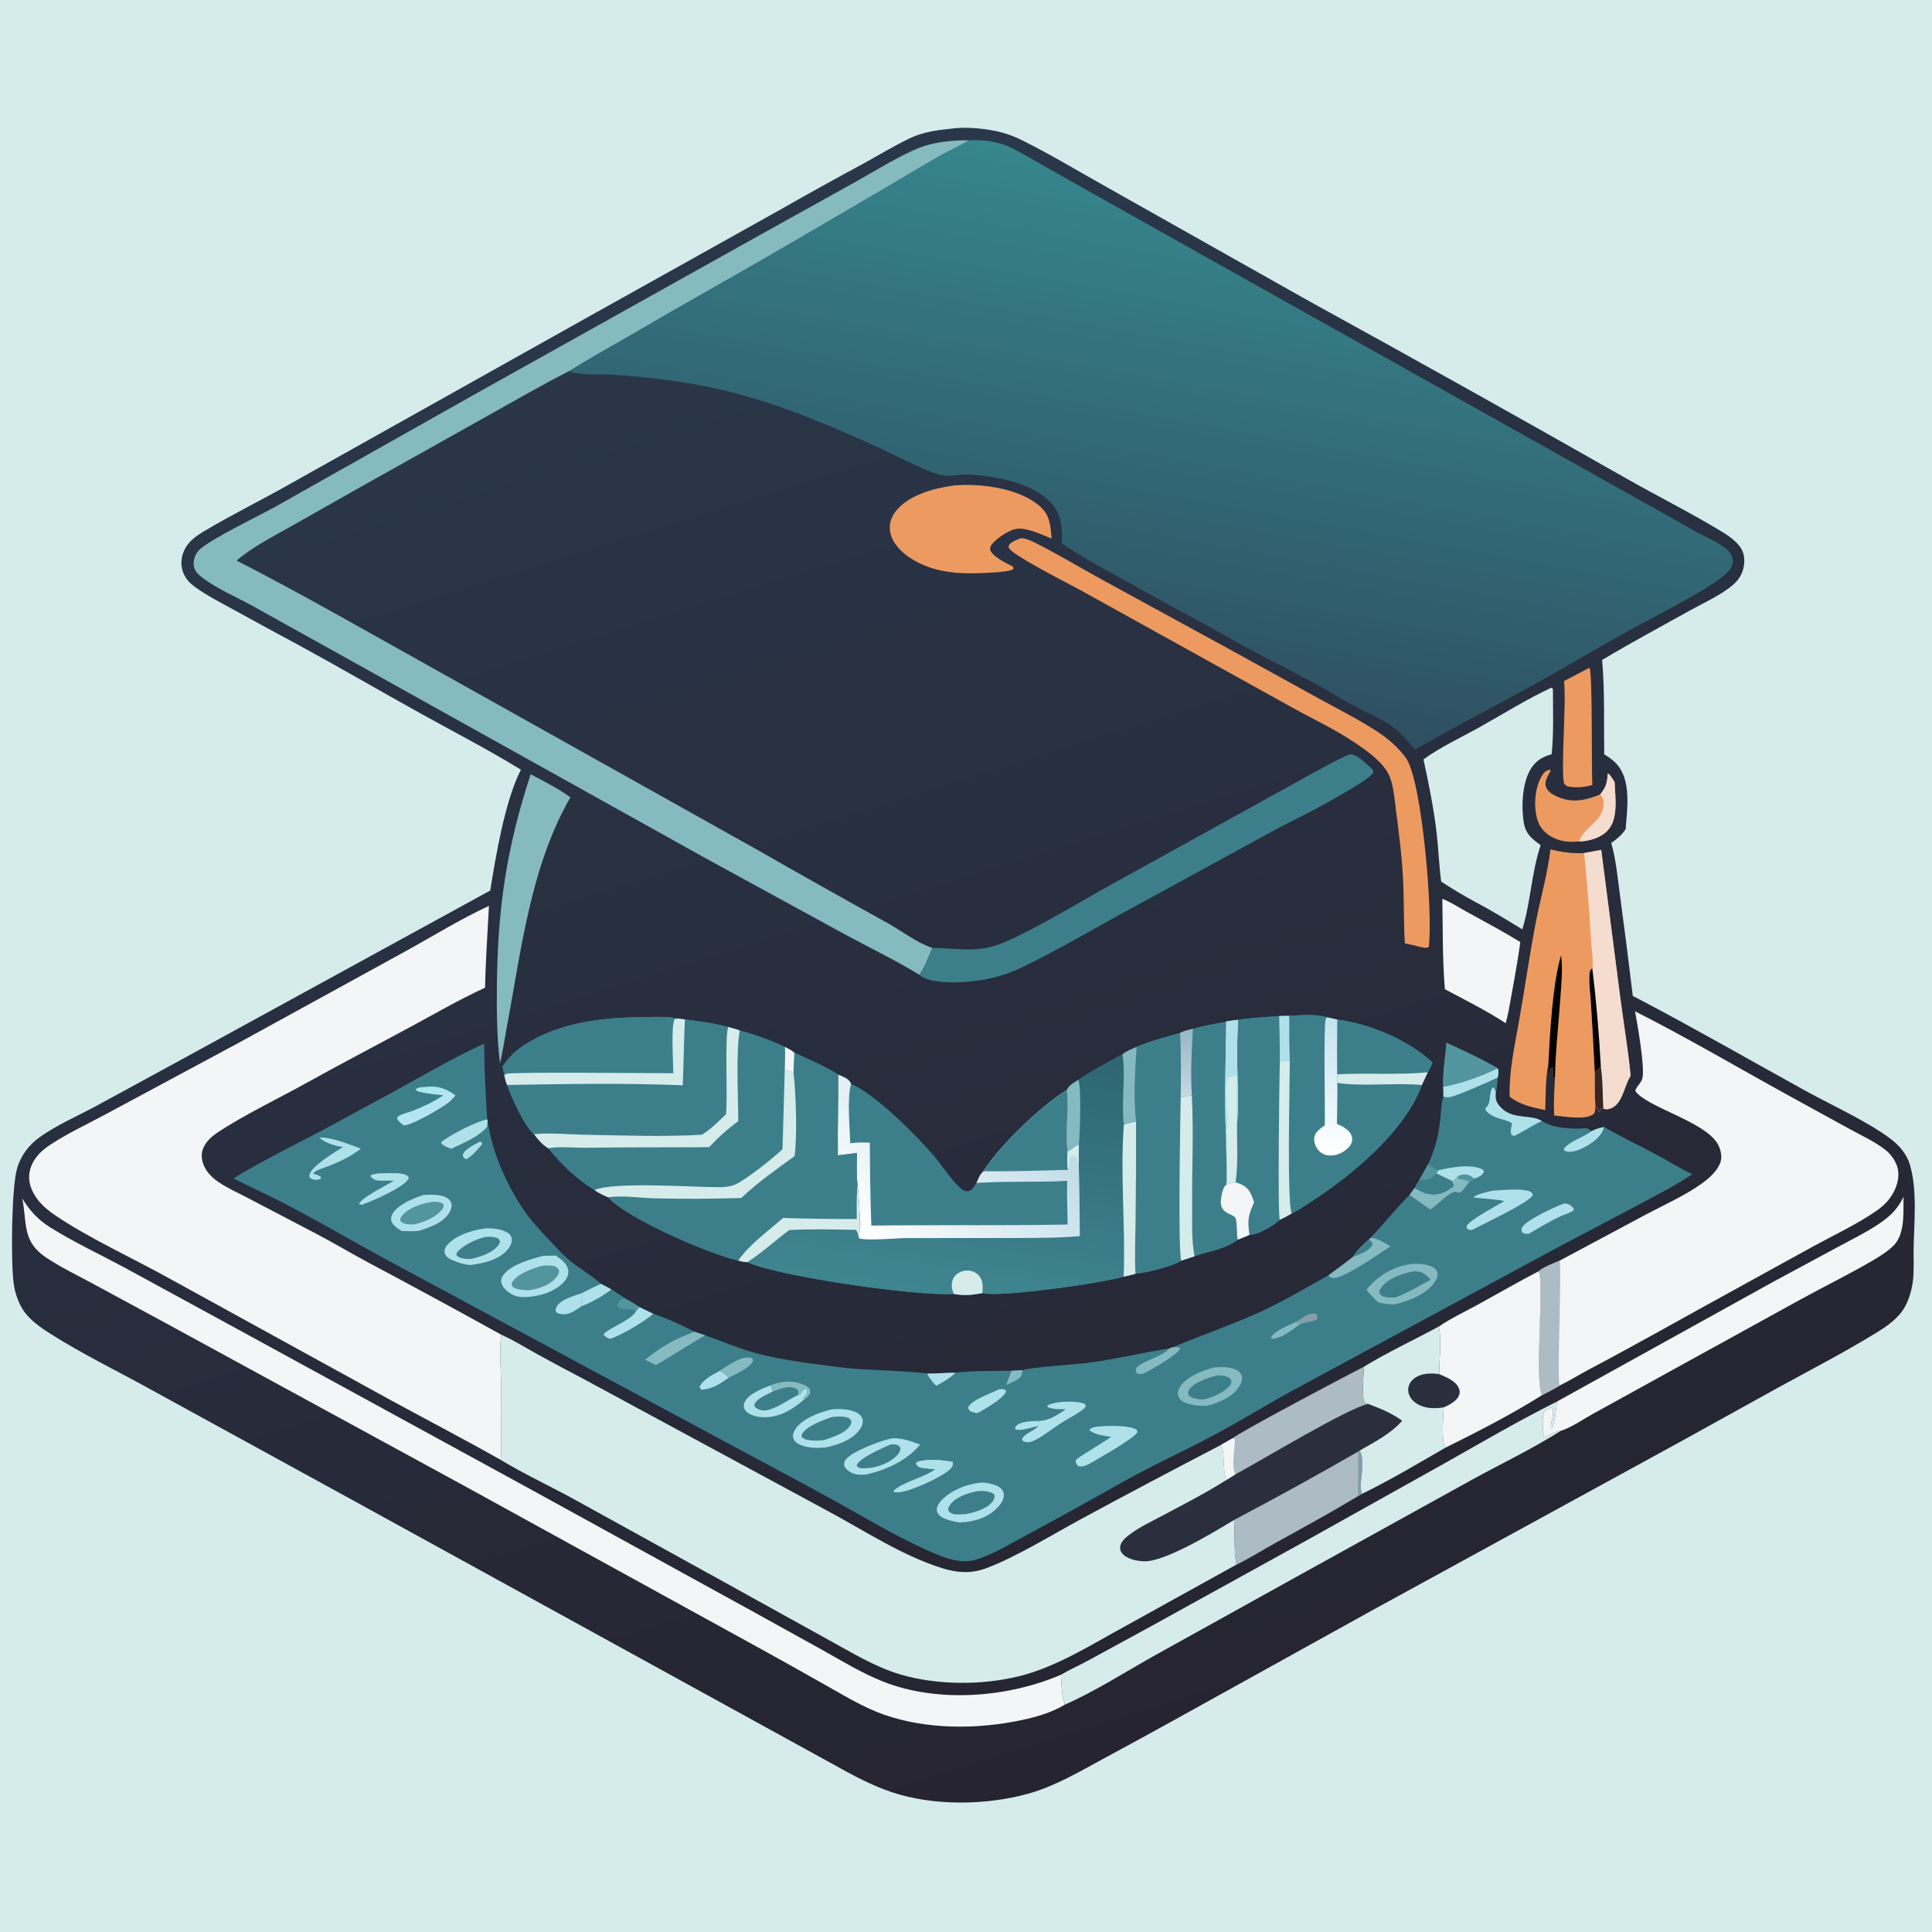 <?xml version="1.0" encoding="utf-8" ?>
<svg xmlns="http://www.w3.org/2000/svg" xmlns:xlink="http://www.w3.org/1999/xlink" width="437" height="437">
	<path fill="#D5ECEB" d="M0 0L437 0L437 437L0 437L0 0Z"/>
	<defs>
		<linearGradient id="gradient_0" gradientUnits="userSpaceOnUse" x1="257.565" y1="397.259" x2="148.964" y2="49.135">
			<stop offset="0" stop-color="#262430"/>
			<stop offset="1" stop-color="#2A374B"/>
		</linearGradient>
	</defs>
	<path fill="url(#gradient_0)" d="M215.18 29.102C217.941 28.7 221.267 28.959 223.995 29.407Q225.898 29.715 227.731 30.309Q229.565 30.904 231.286 31.772C237.798 35.023 244.457 39.047 250.843 42.613L296.142 68.136Q332.104 87.899 367.777 108.181C374.884 112.224 382.261 115.898 389.25 120.128C390.893 121.123 392.645 122.285 393.731 123.91C394.659 125.301 394.695 127.039 394.315 128.631C393.961 130.108 393.111 131.323 391.967 132.301C389.186 134.68 385.391 136.329 382.195 138.112C375.58 141.803 368.884 145.386 362.386 149.28C363.002 156.308 362.754 163.554 362.859 170.615C363.991 171.317 365.069 172.061 365.92 173.101C368.964 176.822 368.066 183.047 367.701 187.545C366.813 188.921 365.754 189.736 364.445 190.677C365.548 194.481 365.891 198.64 366.431 202.556Q367.968 213.902 369.318 225.271Q370.411 225.832 371.496 226.406C383.935 232.954 396.138 239.977 408.45 246.763C414.304 249.989 422.651 253.776 427.765 257.697C429.638 259.132 431.295 261.079 431.979 263.371C433.73 269.232 432.937 276.464 432.84 282.523C432.8 284.971 432.987 287.538 432.652 289.964C432.378 291.945 431.802 293.94 430.816 295.688C429.393 298.211 426.755 300.018 424.344 301.496C417.33 305.796 409.931 309.64 402.71 313.583L379.672 326.331L310.626 364.102L265.45 389.136Q257.656 393.449 249.816 397.68C244.277 400.679 238.639 404.037 232.53 405.725C222.989 408.362 211.177 408.523 201.775 405.391C197.158 403.853 192.882 401.545 188.651 399.178L79.654 339.26L33.508 313.967C26.229 309.947 18.561 306.223 11.55 301.775C8.997 300.156 6.242 298.292 4.785 295.575Q4.158 294.395 3.74 293.126Q3.323 291.856 3.128 290.534C2.419 285.825 2.578 268.504 3.893 264.184C4.77 261.307 6.544 258.97 8.989 257.211C12.709 254.536 17.34 252.521 21.384 250.363L41.343 239.5L110.888 201.427C112.156 193.516 114.238 181.07 117.83 174.096C110.443 169.557 102.651 165.55 95.068 161.341C85.863 156.232 76.748 150.916 67.506 145.885Q60.21 141.981 52.97 137.975C49.959 136.318 46.81 134.747 44.033 132.713C42.378 131.501 41.34 130.074 41.072 128.004C40.835 126.174 41.552 124.213 42.732 122.821C43.725 121.649 45.213 120.718 46.524 119.941C52.645 116.311 59.121 113.125 65.328 109.614L132.34 72.078L176.386 47.482Q185.872 42.073 195.486 36.896C198.844 35.047 202.151 33.03 205.601 31.362C208.662 29.882 211.838 29.436 215.18 29.102Z"/>
	<defs>
		<linearGradient id="gradient_1" gradientUnits="userSpaceOnUse" x1="251.547" y1="156.223" x2="272.606" y2="41.145">
			<stop offset="0" stop-color="#2E4F61"/>
			<stop offset="1" stop-color="#36868D"/>
		</linearGradient>
	</defs>
	<path fill="url(#gradient_1)" d="M219.066 31.737C222.267 31.551 225.7 31.979 228.616 33.375C231.74 34.872 234.723 36.777 237.755 38.457L264.056 53.246L356.403 105.001C365.409 110.093 374.491 115.035 383.468 120.194C385.78 121.523 388.62 122.518 390.622 124.292C391.371 124.957 391.948 125.814 391.966 126.845C391.988 128.129 391.256 128.953 390.376 129.784C386.734 133.223 373.976 139.567 368.998 142.329C361.001 146.766 353.147 151.467 345.133 155.863C336.801 160.433 328.302 164.765 320.104 169.575C318.61 167.957 317.097 165.953 315.327 164.638C312.448 162.498 308.761 161.023 305.6 159.306C303.188 157.996 300.871 156.512 298.464 155.187C294.097 152.784 289.671 150.555 285.259 148.246C279.472 145.217 273.851 141.865 268.082 138.804C263.3 136.267 258.654 133.62 253.921 131.006C249.245 128.424 244.558 125.919 240.146 122.889C240.359 119.658 240.169 116.526 237.931 113.949C233.748 109.132 224.774 107.58 218.767 107.329C217.006 107.255 214.754 107.862 213.093 107.518C209.745 106.824 201.087 102.289 197.454 100.651C184.245 94.694 171.2 89.33 156.83 86.87Q147.673 85.334 138.407 84.729C136.306 84.597 130.341 84.95 128.785 83.906C132.756 81.383 136.94 79.098 141.01 76.735Q152.23 70.185 163.539 63.79C175.315 57.126 186.987 50.227 198.678 43.412C203.444 40.635 208.166 37.759 212.953 35.025C214.939 33.89 217.201 33.021 219.066 31.737Z"/>
	<path fill="#3C7F8B" d="M327.187 235.86C331.074 237.693 335.063 239.451 338.756 241.654C339.058 242.39 338.914 242.944 338.78 243.71C338.668 244.771 338.674 246.087 338.333 247.083C338.209 248.524 338.323 249.205 339.295 250.303C342.092 253.465 346.019 251.895 348.761 253.561C351.086 255.049 354.102 255.232 356.786 255.289C357.448 255.303 358.426 255.129 359.048 255.245C359.253 255.283 359.773 255.728 359.978 255.866C360.921 255.361 361.782 255.137 362.815 254.919C366.564 257.09 370.558 258.975 374.387 261.014C377.195 262.51 379.927 264.255 382.804 265.599C379.074 268.086 375.031 270.15 371.081 272.263L351.758 282.465L292.775 314.305C286.651 317.623 280.723 321.34 274.587 324.605C267.813 328.209 260.789 331.377 254.102 335.133C246.996 339.127 239.921 343.079 232.731 346.925C229.008 348.916 225.152 351.323 221.145 352.655C218.167 353.645 215.233 352.933 212.415 351.797C204.717 348.694 197.459 344.286 190.212 340.26C182.463 335.956 174.595 331.792 166.779 327.605L90.26 286.448C81.908 281.99 73.734 277.168 65.356 272.74C61.238 270.563 56.956 268.64 52.789 266.546C59.02 262.749 65.582 259.499 72.042 256.119C76.568 253.752 81.023 251.225 85.536 248.826C93.558 244.56 101.212 239.87 109.48 236.065Q109.619 244.64 110.197 253.197L110.298 253.491C111.238 260.64 114.912 268.83 119.134 274.614C120.673 276.721 122.498 278.623 124.272 280.53C125.925 282.306 127.569 284.144 129.496 285.628C131.581 287.235 133.98 288.596 135.905 290.386C136.7 290.799 137.533 291.186 138.292 291.662C139.269 292.282 140.296 292.872 141.21 293.583C142.362 294.256 143.585 294.897 144.671 295.668L147.747 297.157C150.793 298.179 154.143 299.679 156.981 301.188L159.495 302.036C163.186 303.307 166.849 304.924 170.603 305.971C176.953 307.742 184.884 308.602 191.469 309.437C194.24 309.788 208.575 310.26 209.698 310.711C211.824 310.693 213.959 310.51 216.091 310.48C220.251 310.035 224.626 310.098 228.813 310.05L231.262 309.911C233.563 309.193 243.154 308.664 246.23 308.246C252.363 307.412 258.405 305.994 264.509 304.984L265.284 304.739C271.774 301.971 278.467 299.74 284.894 296.81C290.278 294.355 295.317 291.315 300.492 288.463Q303.325 286.404 306.089 284.254C306.985 282.709 308.306 281.523 309.65 280.377L310.064 279.939C313.036 276.775 315.757 273.358 318.825 270.288L319.955 268.72L321.032 266.849C321.741 265.714 322.364 264.501 323.022 263.334C324.64 259.874 325.409 256.792 325.794 252.996C325.957 251.383 325.984 249.609 326.475 248.065C326.508 247.329 326.461 246.574 326.449 245.837C326.28 242.622 326.93 239.089 327.187 235.86Z"/>
	<path fill="#53959E" d="M327.187 235.86C331.074 237.693 335.063 239.451 338.756 241.654C334.886 243.512 330.673 245.062 326.449 245.837C326.28 242.622 326.93 239.089 327.187 235.86Z"/>
	<path fill="#85BAC1" d="M310.064 279.939C311.714 280.188 313.102 281.078 314.513 281.913C312.324 283.287 303.482 289.616 301.351 289.05C300.912 288.934 300.762 288.809 300.492 288.463Q303.325 286.404 306.089 284.254C306.985 282.709 308.306 281.523 309.65 280.377L310.064 279.939Z"/>
	<path fill="#3C7F8B" d="M309.65 280.377C310.019 280.713 310.305 280.927 310.481 281.409C309.794 283.024 307.83 283.57 306.296 284.176C306.228 284.203 306.158 284.228 306.089 284.254C306.985 282.709 308.306 281.523 309.65 280.377Z"/>
	<path fill="#AFE1EB" d="M348.761 253.561C346.588 254.544 344.642 255.944 342.47 256.941L341.856 256.643C341.547 255.808 341.858 255.004 341.994 254.132C340.996 253.102 337.615 253.225 335.985 251.072C335.994 250.256 336.146 250.625 336.524 250.051C337.237 248.966 336.743 247.049 337.691 245.901C338.161 246.269 338.159 246.524 338.333 247.083C338.209 248.524 338.323 249.205 339.295 250.303C342.092 253.465 346.019 251.895 348.761 253.561Z"/>
	<path fill="#3C7F8B" d="M323.022 263.334C323.802 263.87 324.525 264.457 325.459 264.678C325.157 264.963 325.084 265.033 324.935 265.439L328.508 267.119C328.645 267.481 328.828 267.863 328.917 268.237C327.355 269.491 325.72 270.38 323.641 270.18C322.312 270.053 321.079 269.408 319.955 268.72L321.032 266.849C321.741 265.714 322.364 264.501 323.022 263.334Z"/>
	<path fill="#53959E" d="M323.022 263.334C323.802 263.87 324.525 264.457 325.459 264.678C325.157 264.963 325.084 265.033 324.935 265.439C323.986 266.341 323.382 266.916 322.006 266.903C321.68 266.899 321.356 266.873 321.032 266.849C321.741 265.714 322.364 264.501 323.022 263.334Z"/>
	<path fill="#AFE1EB" d="M325.459 264.678C328.314 264.003 332.614 263.216 335.388 264.526L335.661 264.984C335.378 265.656 334.995 265.965 334.31 266.257C334.034 266.374 333.749 266.473 333.466 266.572L332.295 267.299C331.695 267.985 330.942 269.391 330.145 269.75L329.189 269.52L328.917 268.237C328.828 267.863 328.645 267.481 328.508 267.119L324.935 265.439C325.084 265.033 325.157 264.963 325.459 264.678Z"/>
	<path fill="#85BAC1" d="M329.505 266.26C330.25 267.051 331.35 266.763 332.295 267.299C331.695 267.985 330.942 269.391 330.145 269.75L329.189 269.52L328.917 268.237C328.828 267.863 328.645 267.481 328.508 267.119C328.866 266.899 329.19 266.543 329.505 266.26Z"/>
	<path fill="#53959E" d="M329.505 266.26C330.122 265.766 330.763 265.574 331.577 265.656C332.362 265.735 332.879 266.083 333.466 266.572L332.295 267.299C331.35 266.763 330.25 267.051 329.505 266.26Z"/>
	<path fill="#85BAC1" d="M156.981 301.188L159.495 302.036C155.745 304.217 152.109 306.572 148.379 308.783L145.92 307.55C148.519 305.378 152.243 303.039 155.451 301.893C156.013 301.692 156.466 301.491 156.981 301.188Z"/>
	<path fill="#AFE1EB" d="M338.756 241.654C339.058 242.39 338.914 242.944 338.78 243.71C337.146 244.545 329.83 247.716 328.162 248.117C327.598 248.253 327.033 248.182 326.475 248.065C326.508 247.329 326.461 246.574 326.449 245.837C330.673 245.062 334.886 243.512 338.756 241.654Z"/>
	<path fill="#AFE1EB" d="M102.053 259.819C101.809 259.736 101.564 259.652 101.326 259.555C100.683 259.293 100.015 259.01 99.741 258.366C101.865 256.67 107.623 253.698 110.197 253.197L110.298 253.491Q110.24 254.175 110.175 254.859C108.318 257.13 104.672 258.631 102.053 259.819Z"/>
	<path fill="#AFE1EB" d="M144.671 295.668L147.747 297.157C145.9 298.896 140.549 301.956 138.125 302.818C137.324 302.693 137.144 302.439 136.538 301.923C136.685 300.828 142.564 298.791 143.781 296.727C143.82 296.661 143.856 296.593 143.894 296.526C144.086 296.214 144.416 295.935 144.671 295.668Z"/>
	<path fill="#85BAC1" d="M319.955 268.72C321.079 269.408 322.312 270.053 323.641 270.18C325.72 270.38 327.355 269.491 328.917 268.237L329.189 269.52C327.291 269.974 325.281 272.481 323.526 273.566C321.936 272.504 320.409 271.355 318.825 270.288L319.955 268.72Z"/>
	<path fill="#AFE1EB" d="M359.978 255.866C360.921 255.361 361.782 255.137 362.815 254.919C362.481 256.576 361.049 257.814 359.698 258.716C358.418 259.571 356.054 260.792 354.499 260.473C354.146 260.401 354.12 260.371 353.834 260.233L353.735 259.835C355.002 258.13 358.241 257.221 359.978 255.866Z"/>
	<path fill="#85BAC1" d="M265.284 304.739C265.973 304.742 266.447 304.585 266.971 305.057C266.59 306.202 260.366 309.886 258.985 310.525C258.371 310.809 257.849 310.872 257.197 310.678C256.853 310.243 256.934 310.157 256.962 309.593C257.658 308.005 262.982 306.962 264.509 304.984L265.284 304.739Z"/>
	<path fill="#AFE1EB" d="M131.553 295.44C130.392 296.22 129.248 297.154 127.803 297.257C127.057 297.31 126.342 297.251 125.757 296.752C125.678 296.274 125.637 296.105 125.866 295.649C126.737 293.914 129.785 293.153 131.504 292.528C131.703 292.923 131.877 293.031 131.764 293.474C131.583 294.183 131.452 294.713 131.553 295.44Z"/>
	<path fill="#AFE1EB" d="M135.905 290.386C136.7 290.799 137.533 291.186 138.292 291.662C136.378 293.117 133.822 294.606 131.553 295.44C131.452 294.713 131.583 294.183 131.764 293.474C131.877 293.031 131.703 292.923 131.504 292.528C132.956 291.787 134.437 291.097 135.905 290.386Z"/>
	<path fill="#AFE1EB" d="M209.698 310.711C211.824 310.693 213.959 310.51 216.091 310.48C215.029 311.739 213.183 312.633 211.752 313.448C210.929 312.565 210.247 311.798 209.698 310.711Z"/>
	<path fill="#53959E" d="M143.894 296.526C142.979 296.055 142.205 296.13 141.212 296.073C140.493 296.032 140.015 295.948 139.538 295.404C139.574 295.141 139.564 295.092 139.699 294.818C140.008 294.191 140.581 293.813 141.21 293.583C142.362 294.256 143.585 294.897 144.671 295.668C144.416 295.935 144.086 296.214 143.894 296.526Z"/>
	<path fill="#85BAC1" d="M228.813 310.05L231.262 309.911C231.246 310.406 231.156 310.779 231.002 311.248C230.099 312.27 228.796 312.734 227.581 313.302C227.954 312.206 228.396 311.13 228.813 310.05Z"/>
	<path fill="#AFE1EB" d="M122.866 284.063L125.701 284.003L125.912 284.152C127.03 284.949 128.349 285.888 128.525 287.358C128.642 288.335 128.266 289.144 127.63 289.87C125.577 292.217 121.958 293.249 118.963 293.379C118.022 293.419 117.055 293.338 116.181 292.957C115.127 292.499 113.771 291.424 113.436 290.275C113.291 289.777 113.363 289.252 113.609 288.8C115.051 286.142 120.179 284.764 122.866 284.063Z"/>
	<path fill="#53959E" d="M122.73 286.287C123.552 286.208 124.465 286.163 125.27 286.38C125.909 286.552 126.13 286.788 126.463 287.332C126.446 287.809 126.398 288.107 126.125 288.51C124.675 290.655 122.159 291.433 119.753 291.831C118.761 291.857 117.408 291.79 116.488 291.388C115.954 291.155 115.905 291.032 115.683 290.532C115.754 290.28 115.815 290.057 115.963 289.837C117.18 288.029 120.714 286.818 122.73 286.287Z"/>
	<path fill="#AFE1EB" d="M188.036 318.802C189.783 318.601 192.16 318.681 193.747 319.497C194.414 319.84 194.918 320.316 195.105 321.066C195.301 321.85 194.912 322.723 194.464 323.344C192.703 325.785 189.33 326.902 186.506 327.437C184.631 327.561 182.852 327.541 181.077 326.837C180.37 326.556 179.721 326.126 179.46 325.379C179.243 324.761 179.451 324.026 179.765 323.482C181.223 320.96 185.358 319.445 188.036 318.802Z"/>
	<path fill="#3C7F8B" d="M188.188 320.507C189.21 320.409 190.541 320.318 191.54 320.593C192.162 320.764 192.329 320.988 192.605 321.54C192.556 321.793 192.515 322.03 192.396 322.262C191.433 324.14 188.16 325.174 186.279 325.75C185.271 325.856 184.319 325.906 183.309 325.787C182.406 325.68 181.829 325.592 181.277 324.873C181.311 324.643 181.298 324.627 181.42 324.385C182.338 322.562 186.389 321.124 188.188 320.507Z"/>
	<path fill="#85BAC1" d="M319.632 285.851C321.034 285.814 322.488 285.914 323.795 286.472C324.374 286.719 324.861 287.081 325.063 287.697C325.303 288.428 325.036 289.147 324.654 289.777C322.902 292.669 318.501 294.375 315.354 295.055C314.139 295.059 313.009 294.846 311.82 294.624C310.755 293.742 309.929 292.835 309.078 291.747C311.811 288.351 315.306 286.381 319.632 285.851Z"/>
	<path fill="#3C7F8B" d="M319.831 287.561C319.911 287.56 319.991 287.556 320.071 287.557C321.826 287.565 322.471 288.29 323.652 289.443C321.043 290.842 318.456 292.418 315.677 293.452C314.85 293.53 313.967 293.509 313.155 293.315C312.547 293.17 312.317 292.975 311.986 292.467C311.999 292.123 312.029 291.846 312.217 291.546C313.722 289.147 317.211 288.018 319.831 287.561Z"/>
	<path fill="#AFE1EB" d="M222.057 335.343C223.19 335.323 225.501 335.831 226.366 336.639C226.817 337.06 227.015 337.471 227.063 338.086C227.139 339.072 226.383 340.168 225.758 340.855C223.533 343.299 220.247 344.271 217.048 344.365C215.885 344.188 214.527 343.893 213.457 343.393C212.819 343.095 212.105 342.535 211.935 341.814C211.752 341.038 212.203 340.272 212.677 339.7C214.817 337.115 218.806 335.625 222.057 335.343Z"/>
	<path fill="#3C7F8B" d="M220.964 337.303C221.579 337.221 222.099 337.196 222.718 337.275C223.474 337.37 224.403 337.464 224.906 338.095C225.015 338.614 224.977 338.918 224.69 339.384C223.576 341.193 220.52 342.063 218.568 342.465C217.752 342.538 216.887 342.599 216.07 342.527C215.377 342.467 214.969 342.257 214.511 341.729C214.479 341.198 214.462 341.033 214.766 340.565C216.047 338.593 218.79 337.762 220.964 337.303Z"/>
	<path fill="#85BAC1" d="M274.509 309.324C275.969 309.164 277.79 309.135 279.185 309.643C279.921 309.912 280.487 310.317 280.8 311.051C281.116 311.793 280.814 312.729 280.436 313.385C278.982 315.915 275.861 317.223 273.185 317.935C271.454 318.109 269.606 317.899 267.989 317.224C267.376 316.968 266.782 316.505 266.549 315.865C266.313 315.218 266.459 314.517 266.785 313.929C268.168 311.434 271.911 310.035 274.509 309.324Z"/>
	<path fill="#3C7F8B" d="M275.542 311.072C276.74 311.19 277.647 311.16 278.491 312.086C278.554 312.69 278.531 312.97 278.129 313.458C276.858 315 273.907 316.296 271.957 316.572C270.828 316.414 269.682 316.427 268.842 315.583C268.743 315.089 268.639 314.902 268.904 314.442C269.967 312.595 273.596 311.507 275.542 311.072Z"/>
	<path fill="#AFE1EB" d="M109.948 277.841C111.534 277.811 113.485 277.971 114.853 278.859C115.306 279.154 115.649 279.581 115.74 280.127C115.878 280.964 115.467 281.819 114.969 282.464C113.086 284.904 109.311 285.822 106.398 286.126C105.066 286.048 103.881 285.67 102.656 285.167C101.671 284.763 100.984 284.453 100.561 283.431C100.526 282.688 100.624 282.261 101.109 281.677C103.014 279.379 107.08 278.142 109.948 277.841Z"/>
	<path fill="#3C7F8B" d="M109.757 279.787C110.581 279.704 111.613 279.703 112.388 280.015C112.888 280.216 112.91 280.308 113.102 280.773C113.033 281.035 112.974 281.276 112.825 281.507C111.64 283.344 108.47 284.374 106.45 284.771C105.29 284.774 104.085 284.753 103.22 283.929L103.33 283.33C104.828 281.548 107.542 280.359 109.757 279.787Z"/>
	<path fill="#3C7F8B" d="M174.367 313.327C176.816 312.347 179.244 312.152 181.732 313.169C182.299 313.401 182.667 313.683 183.109 314.1C183.293 314.644 183.389 314.969 183.059 315.492C182.774 315.943 182.218 316.361 181.776 316.642C180.71 317.617 179.262 318.614 177.973 319.285C175.676 320.48 172.864 321.008 170.36 320.158C169.567 319.889 168.708 319.43 168.369 318.621C168.174 318.154 168.196 317.617 168.419 317.157C169.363 315.214 172.496 314.069 174.367 313.327Z"/>
	<path fill="#AFE1EB" d="M181.776 316.642C180.71 317.617 179.262 318.614 177.973 319.285C175.676 320.48 172.864 321.008 170.36 320.158C169.567 319.889 168.708 319.43 168.369 318.621C168.174 318.154 168.196 317.617 168.419 317.157C169.363 315.214 172.496 314.069 174.367 313.327C174.426 313.846 174.755 314.399 174.789 314.743C173.428 315.436 171.364 316.222 170.624 317.637C170.697 318.078 170.61 318.144 170.99 318.433C171.585 318.885 172.547 319.126 173.287 319.002C175.832 318.577 178.172 316.621 180.492 315.563L180.942 315.464C181.356 314.806 181.46 314.429 182.186 314.118L182.562 314.292C182.625 314.942 182.681 315.061 182.374 315.624L181.923 315.866L181.776 316.642Z"/>
	<path fill="#85BAC1" d="M174.367 313.327C176.816 312.347 179.244 312.152 181.732 313.169C182.299 313.401 182.667 313.683 183.109 314.1C183.293 314.644 183.389 314.969 183.059 315.492C182.774 315.943 182.218 316.361 181.776 316.642L181.923 315.866L182.374 315.624C182.681 315.061 182.625 314.942 182.562 314.292L182.186 314.118C181.46 314.429 181.356 314.806 180.942 315.464L180.492 315.563C180.62 315.023 180.63 314.94 180.461 314.415C180.248 314.245 180.052 314.08 179.796 313.979C178.301 313.386 176.197 314.212 174.789 314.743C174.755 314.399 174.426 313.846 174.367 313.327Z"/>
	<path fill="#AFE1EB" d="M201.949 325.328C204.032 325.232 206.208 326.039 208.13 326.743C205.197 330.296 200.577 332.444 196.153 333.46C195.308 333.574 194.396 333.644 193.558 333.45C192.471 333.197 191.603 332.609 191.004 331.676C190.92 330.998 190.893 330.674 191.326 330.107C192.73 328.269 199.616 325.657 201.949 325.328Z"/>
	<path fill="#3C7F8B" d="M201.37 326.736C201.908 326.694 202.553 326.639 203.046 326.892C203.538 327.145 203.534 327.22 203.692 327.716C203.545 328.193 203.418 328.609 203.082 328.99C201.428 330.862 198.676 331.874 196.247 332.09C195.618 332.107 194.808 332.219 194.224 331.947C193.847 331.771 193.917 331.691 193.791 331.327C194.812 329.526 199.469 327.649 201.37 326.736Z"/>
	<path fill="#AFE1EB" d="M95.808 270.292C97.382 270.213 99.153 270.114 100.632 270.736C101.253 270.997 101.83 271.409 102.052 272.074C102.275 272.744 102.083 273.467 101.76 274.069C100.43 276.553 97.237 277.617 94.732 278.4C93.44 278.554 92.163 278.484 90.867 278.436C89.955 277.912 88.88 277.22 88.533 276.177C88.364 275.668 88.501 275.069 88.746 274.611C89.877 272.499 93.629 270.971 95.808 270.292Z"/>
	<path fill="#53959E" d="M97.907 271.824C98.643 271.766 99.677 271.855 100.275 272.306C100.373 272.829 100.428 272.93 100.109 273.397C98.827 275.269 95.642 276.615 93.481 276.963C92.436 276.913 91.356 277.003 90.585 276.197C90.553 275.641 90.519 275.505 90.882 275.041C92.398 273.108 95.58 272.149 97.907 271.824Z"/>
	<path fill="#AFE1EB" d="M249.514 322.591C251.143 322.472 255.453 322.446 256.886 323.272C257.217 323.463 257.167 323.583 257.266 323.922C256.537 325.414 248.268 329.99 246.334 331.144C245.464 331.551 244.781 331.873 243.839 331.598C243.373 331.045 243.356 331.012 243.302 330.293C243.613 329.737 249.85 326.133 251.324 324.992C249.724 324.754 247.663 324.526 246.364 323.488C247.131 322.573 248.373 322.712 249.514 322.591Z"/>
	<path fill="#AFE1EB" d="M337.795 269.301C340.137 269.202 343.238 268.8 345.501 269.333C346.126 269.481 346.388 269.59 346.717 270.138C346.694 270.217 346.682 270.301 346.648 270.376C345.946 271.936 335.84 276.688 333.82 277.758C333.608 277.893 333.502 277.973 333.253 278.069C332.703 278.282 332.375 278.228 331.878 277.967L331.712 277.391C332.282 275.957 338.609 272.721 340.241 271.667C338.746 271.239 333.639 271.003 333.291 270.824C334.156 270.013 336.611 269.558 337.795 269.301Z"/>
	<path fill="#AFE1EB" d="M241.103 318.766C239.748 318.727 238.306 318.812 237.033 318.291L236.86 317.955C238.505 316.914 242.652 316.889 244.538 317.286C245.09 317.402 245.243 317.462 245.613 317.87C245.441 318.392 245.334 318.512 244.891 318.855C243.42 319.995 241.553 320.882 239.97 321.899C238.112 323.094 236.235 324.648 234.285 325.65C233.272 326.17 232.641 326.379 231.528 326.073L231.134 325.638C231.685 324.136 233.784 323.802 234.829 322.582L235.043 321.388C237.355 321.356 239.227 319.98 241.103 318.766Z"/>
	<defs>
		<linearGradient id="gradient_2" gradientUnits="userSpaceOnUse" x1="94.253" y1="246.927" x2="96.727" y2="251.484">
			<stop offset="0" stop-color="#A8E9EA"/>
			<stop offset="1" stop-color="#B7E4F5"/>
		</linearGradient>
	</defs>
	<path fill="url(#gradient_2)" d="M95.84 245.878C98.745 245.524 100.657 246.007 103.015 247.747C102.647 248.257 102.238 248.7 101.771 249.121C100.326 250.423 92.997 254.634 91.335 254.563C90.967 254.289 90.594 254.019 90.283 253.679C89.898 253.259 89.838 253.232 89.865 252.688C90.545 251.994 92.311 251.662 93.286 251.278C95.835 250.274 97.965 249.293 100.262 247.76C98.657 247.533 96.944 247.428 95.369 247.067C94.769 246.93 94.346 246.926 94.017 246.392C94.663 245.876 95.03 245.949 95.84 245.878Z"/>
	<path fill="#AFE1EB" d="M211.496 332.347C210.495 332.161 209.448 332.185 208.452 331.978C207.742 331.832 207.558 331.678 207.179 331.077L207.469 330.676C209.698 329.906 213.238 330.267 215.533 330.683C215.532 331.415 215.527 331.697 215.003 332.239C213.253 334.049 205.486 337.598 202.965 337.561C202.689 337.557 202.558 337.534 202.266 337.502L202.125 337.223C203.963 335.254 208.962 334.262 211.496 332.347Z"/>
	<path fill="#AFE1EB" d="M211.496 332.347C210.495 332.161 209.448 332.185 208.452 331.978C207.742 331.832 207.558 331.678 207.179 331.077L207.469 330.676C209.698 329.906 213.238 330.267 215.533 330.683C213.761 330.585 213.015 332.063 211.496 332.347Z"/>
	<path fill="#AFE1EB" d="M72.199 257.29C75.118 257.233 78.896 258.821 81.633 259.805C79.438 261.549 76.815 262.778 74.212 263.799C73.332 264.144 72.227 264.433 71.422 264.898C71.149 265.055 71.018 265.257 70.836 265.503C71.568 265.661 72.05 265.767 72.63 266.256L72.617 266.552C72.385 266.664 72.156 266.786 71.899 266.83C71.2 266.951 70.686 266.799 70.11 266.422C70.005 266.138 69.905 266.031 70 265.716C70.662 263.515 75.715 260.707 77.556 259.43C75.739 259.186 73.569 258.556 72.199 257.29Z"/>
	<path fill="#AFE1EB" d="M87.638 265.362C88.879 265.385 90.685 265.23 91.824 265.768C92.295 265.991 92.312 266.066 92.469 266.529C91.42 268.599 83.969 271.765 81.813 272.522L81.2 272.329C81.657 270.936 87.616 267.988 89.127 267.064C88.077 267.06 87.022 267.073 85.971 267.052C84.966 267.032 84.507 266.837 83.808 266.099L83.897 265.799C85.02 265.308 86.425 265.41 87.638 265.362Z"/>
	<path fill="#AFE1EB" d="M353.751 272.238C354.033 272.245 354.329 272.24 354.601 272.336C355.173 272.538 355.74 272.924 356.001 273.477C355.948 273.593 355.92 273.724 355.841 273.825C355.57 274.17 353.436 274.883 352.919 275.126C350.499 276.264 348.2 277.668 345.891 279.013C345.217 279.17 344.889 279.086 344.301 278.792C344.127 278.221 344.061 278.104 344.363 277.54C345.196 275.984 351.892 272.878 353.751 272.238Z"/>
	<path fill="#AFE1EB" d="M225.927 314.267C226.335 314.21 226.626 314.18 227.038 314.261C227.452 314.342 227.383 314.399 227.588 314.726C226.946 316.362 222.642 318.809 221.063 319.64C220.564 319.544 219.949 319.478 219.519 319.198C219.051 318.894 219.083 318.751 219.003 318.242C220.005 316.521 224.154 315.177 225.927 314.267Z"/>
	<path fill="#85BAC1" d="M162.766 310.063C164.488 309.013 167.55 306.686 169.629 307.085C169.847 307.127 169.949 307.174 170.172 307.252L170.371 307.722C169.61 309.506 166.432 310.729 164.793 311.657C164.296 310.989 163.449 310.53 162.766 310.063Z"/>
	<path fill="#AFE1EB" d="M162.766 310.063C163.449 310.53 164.296 310.989 164.793 311.657C162.817 313.052 161.124 314.174 158.639 314.358L158.21 313.772C158.947 312.019 161.201 310.979 162.766 310.063Z"/>
	<path fill="#85BAC1" d="M294.121 299.51C292.057 300.82 290.293 302.578 287.737 302.857L287.48 302.536C288.531 300.81 291.523 299.815 293.27 298.928L293.483 299.383L294.121 299.51Z"/>
	<path fill="#AFE1EB" d="M108.544 258.23L109.018 258.41L109.02 258.855C107.999 260.039 106.846 261.464 105.46 262.214C105.314 262.126 105.043 261.972 104.93 261.851C104.724 261.629 104.624 261.381 104.73 261.096C105.19 259.861 107.417 258.881 108.544 258.23Z"/>
	<path fill="#AFE1EB" d="M234.829 322.582C233.431 322.77 230.988 323.762 229.658 323.31C229.636 322.923 229.554 322.894 229.82 322.571C230.779 321.408 233.621 321.491 235.043 321.388L234.829 322.582Z"/>
	<path fill="#869EAB" d="M293.27 298.928C294.459 298.186 296.125 296.856 297.597 297.127C297.966 297.615 297.947 297.703 297.982 298.323C297.384 298.893 295.096 299.064 294.121 299.51L293.483 299.383L293.27 298.928Z"/>
	<path fill="#D5ECEB" d="M348.013 287.567C349.415 289.719 347.039 311.49 348.756 315.577C342.167 319.753 333.985 323.966 326.958 327.426C320.774 330.992 314.43 334.784 308.016 337.903L307.147 338.411C301.03 342.088 294.791 345.499 288.543 348.943C285.594 350.569 282.676 352.417 279.663 353.906L254.462 367.857C246.965 371.952 239.029 377.003 230.7 379.098C222.215 381.232 211.965 381.201 203.616 378.734C197.829 377.024 192.531 373.713 187.262 370.841L163.58 357.729L129.631 338.996C124.193 336.028 118.534 333.403 113.23 330.198C113.468 328.541 113.308 326.599 113.326 324.916Q113.44 318.638 113.337 312.36C113.279 308.971 112.907 305.253 113.402 301.907L113.679 302.032C116.381 303.268 118.962 304.876 121.56 306.318Q126.711 309.156 131.927 311.872L187.09 341.694C195.521 346.202 203.993 351.869 213.164 354.722C216.534 355.771 219.612 355.987 222.957 354.759C229.546 352.341 237.681 347.329 243.963 343.911C254.649 338.098 265.438 332.432 276.222 326.801C277.111 326.265 278.033 325.774 278.938 325.266C279.74 324.313 304.728 311.058 308.433 309.196C313.87 305.874 319.853 303.096 325.469 300.055C328.206 298.174 331.377 296.703 334.291 295.101C338.864 292.588 343.386 289.98 348.013 287.567Z"/>
	<path fill="#2A2E3D" d="M348.013 287.567C349.415 289.719 347.039 311.49 348.756 315.577C342.167 319.753 333.985 323.966 326.958 327.426C320.774 330.992 314.43 334.784 308.016 337.903L307.147 338.411C301.03 342.088 294.791 345.499 288.543 348.943C285.594 350.569 282.676 352.417 279.663 353.906C279.623 353.17 279.413 352.483 279.365 351.757C279.19 349.113 279.318 346.453 279.131 343.805C274.837 346.397 263.478 353.317 258.8 353.153C257.18 353.096 254.907 352.665 253.829 351.372C253.422 350.884 253.288 350.357 253.396 349.726C253.558 348.783 254.436 347.935 255.148 347.373C257.584 345.452 260.624 344.062 263.354 342.604C268.083 340.078 272.979 337.574 277.495 334.691C276.457 333.297 277.179 328.857 276.222 326.801C277.111 326.265 278.033 325.774 278.938 325.266C279.74 324.313 304.728 311.058 308.433 309.196C313.87 305.874 319.853 303.096 325.469 300.055C328.206 298.174 331.377 296.703 334.291 295.101C338.864 292.588 343.386 289.98 348.013 287.567Z"/>
	<path fill="#F4F5F7" d="M348.013 287.567C349.415 289.719 347.039 311.49 348.756 315.577C342.167 319.753 333.985 323.966 326.958 327.426C325.912 326.148 326.5 320.189 326.543 318.324C327.686 317.84 329.107 317.099 329.791 316.021C330.134 315.48 330.248 314.841 330.044 314.227C329.425 312.364 327.157 311.559 325.541 310.826C325.512 307.314 326.147 303.506 325.469 300.055C328.206 298.174 331.377 296.703 334.291 295.101C338.864 292.588 343.386 289.98 348.013 287.567Z"/>
	<path fill="#D5ECEB" d="M325.469 300.055C326.147 303.506 325.512 307.314 325.541 310.826C327.157 311.559 329.425 312.364 330.044 314.227C330.248 314.841 330.134 315.48 329.791 316.021C329.107 317.099 327.686 317.84 326.543 318.324C326.5 320.189 325.912 326.148 326.958 327.426C320.774 330.992 314.43 334.784 308.016 337.903C307.133 334.801 309.122 331.246 307.539 328.103C310.93 326.163 314.548 324.324 317.16 321.36C314.75 319.608 312.251 318.606 309.489 317.567L308.682 317.335C307.897 316.191 308.514 310.891 308.433 309.196C313.87 305.874 319.853 303.096 325.469 300.055Z"/>
	<path fill="#2A2E3D" d="M326.543 318.324C325.763 318.461 324.916 318.521 324.123 318.509C322.436 318.483 320.572 317.922 319.427 316.622C318.781 315.888 318.421 314.954 318.545 313.972C318.665 313.011 319.291 312.175 320.08 311.641C321.633 310.587 323.755 310.537 325.541 310.826C327.157 311.559 329.425 312.364 330.044 314.227C330.248 314.841 330.134 315.48 329.791 316.021C329.107 317.099 327.686 317.84 326.543 318.324Z"/>
	<path fill="#ADBBC4" d="M307.189 328.342L307.539 328.103C309.122 331.246 307.133 334.801 308.016 337.903L307.147 338.411C301.03 342.088 294.791 345.499 288.543 348.943C285.594 350.569 282.676 352.417 279.663 353.906C279.623 353.17 279.413 352.483 279.365 351.757C279.19 349.113 279.318 346.453 279.131 343.805Q293.302 336.332 307.189 328.342Z"/>
	<path fill="#869EAB" d="M307.189 328.342L307.539 328.103C309.122 331.246 307.133 334.801 308.016 337.903L307.147 338.411C307.156 338.36 307.176 338.31 307.174 338.258C307.075 334.947 307.232 331.652 307.189 328.342Z"/>
	<path fill="#ADBBC4" d="M278.938 325.266C279.74 324.313 304.728 311.058 308.433 309.196C308.514 310.891 307.897 316.191 308.682 317.335L309.489 317.567C305.223 318.282 285.002 330.518 279.402 333.502L277.495 334.691C276.457 333.297 277.179 328.857 276.222 326.801C277.111 326.265 278.033 325.774 278.938 325.266Z"/>
	<path fill="#F4F5F7" d="M278.938 325.266L279.337 325.654C279.249 327.879 278.517 331.475 279.402 333.502L277.495 334.691C276.457 333.297 277.179 328.857 276.222 326.801C277.111 326.265 278.033 325.774 278.938 325.266Z"/>
	<path fill="#3C7F8B" d="M113.683 241.254C115.053 239.16 116.609 237.645 118.725 236.293C126.814 231.122 136.546 230.152 145.909 230.057C148.217 230.034 150.938 229.879 153.198 230.384L154.925 230.591C158.176 231.021 161.553 231.43 164.719 232.297C165.579 232.547 166.492 232.754 167.325 233.079C170.789 233.986 174.341 235.258 177.564 236.804C178.285 237.202 179.047 237.57 179.678 238.104C182.919 239.662 186.586 241.112 189.597 243.078C190.533 243.502 191.97 243.953 192.408 244.958C192.442 245.035 192.459 245.118 192.485 245.198C198.077 247.582 207.218 256.811 211.196 261.45C213.168 263.749 214.876 266.597 217.087 268.646C217.713 269.225 218.412 269.744 219.295 269.389C219.996 269.108 220.49 268.196 220.875 267.579C221.325 266.562 221.616 265.697 222.462 264.923C225.774 259.47 235.846 249.771 241.295 246.583C241.744 245.467 242.948 244.875 243.917 244.254C247.022 242.08 250.618 240.31 253.929 238.449C254.631 243.771 253.606 249.245 254.213 254.331C253.349 265.726 254.597 277.328 254.165 288.766C249.555 290.196 226.247 293.521 222.213 292.491C219.858 292.919 218.085 293.116 215.728 292.665C207.552 293.274 175.899 288.692 169.029 285.486C168.34 285.49 167.655 285.285 166.986 285.136C160.384 283.627 141.881 275.684 137.549 270.813C136.427 270.35 135.455 269.863 134.442 269.19C130.491 266.798 126.883 263.352 124.011 259.732C122.617 258.875 121.749 257.833 120.785 256.544C118.811 255.062 115.479 247.905 114.717 245.414C114.377 244.711 114.241 243.971 114.071 243.212L113.683 241.254Z"/>
	<defs>
		<linearGradient id="gradient_3" gradientUnits="userSpaceOnUse" x1="219.716" y1="234.186" x2="210.92" y2="292.873">
			<stop offset="0" stop-color="#2C6672"/>
			<stop offset="1" stop-color="#3F8590"/>
		</linearGradient>
	</defs>
	<path fill="url(#gradient_3)" d="M243.917 244.254C247.022 242.08 250.618 240.31 253.929 238.449C254.631 243.771 253.606 249.245 254.213 254.331C253.349 265.726 254.597 277.328 254.165 288.766C249.555 290.196 226.247 293.521 222.213 292.491C219.858 292.919 218.085 293.116 215.728 292.665C207.552 293.274 175.899 288.692 169.029 285.486C172.378 283.36 175.324 280.606 178.502 278.233C183.433 277.951 188.592 278.093 193.543 278.184C194.083 278.687 194.088 279.38 194.239 280.09C194.791 277.239 194.247 270.944 193.965 267.899C193.673 265.617 193.842 263.089 193.825 260.782C192.398 261.001 190.951 261.148 189.517 261.329C189.433 255.252 189.642 249.16 189.597 243.078C190.533 243.502 191.97 243.953 192.408 244.958C192.442 245.035 192.459 245.118 192.485 245.198C198.077 247.582 207.218 256.811 211.196 261.45C213.168 263.749 214.876 266.597 217.087 268.646C217.713 269.225 218.412 269.744 219.295 269.389C219.996 269.108 220.49 268.196 220.875 267.579C221.325 266.562 221.616 265.697 222.462 264.923C225.774 259.47 235.846 249.771 241.295 246.583C241.744 245.467 242.948 244.875 243.917 244.254Z"/>
	<path fill="#3C7F8B" d="M189.597 243.078C190.533 243.502 191.97 243.953 192.408 244.958C192.442 245.035 192.459 245.118 192.485 245.198C198.077 247.582 207.218 256.811 211.196 261.45C213.168 263.749 214.876 266.597 217.087 268.646C217.713 269.225 218.412 269.744 219.295 269.389C219.996 269.108 220.49 268.196 220.875 267.579C221.325 266.562 221.616 265.697 222.462 264.923C225.774 259.47 235.846 249.771 241.295 246.583C241.851 251.135 240.891 255.91 241.486 260.425C242.445 260.034 243.039 259.251 244.032 258.904L244.001 263.402C244.184 268.796 244.185 274.205 244.25 279.602C239.502 280.033 234.673 279.992 229.909 280.03L205.122 280.038C202.624 280.052 196.217 280.711 194.239 280.09C194.791 277.239 194.247 270.944 193.965 267.899C193.673 265.617 193.842 263.089 193.825 260.782C192.398 261.001 190.951 261.148 189.517 261.329C189.433 255.252 189.642 249.16 189.597 243.078Z"/>
	<defs>
		<linearGradient id="gradient_4" gradientUnits="userSpaceOnUse" x1="230.213" y1="248.314" x2="196.686" y2="281.462">
			<stop offset="0" stop-color="#C0DBE8"/>
			<stop offset="1" stop-color="white"/>
		</linearGradient>
	</defs>
	<path fill="url(#gradient_4)" d="M189.597 243.078C190.533 243.502 191.97 243.953 192.408 244.958C192.442 245.035 192.459 245.118 192.485 245.198C191.572 248.58 192.227 254.897 192.314 258.589C193.831 258.421 195.23 258.368 196.753 258.472Q196.767 267.846 197.085 277.215C211.892 277.027 226.689 277.253 241.495 276.977C241.432 273.687 241.29 270.375 241.394 267.086C234.571 267.494 227.709 267.104 220.875 267.579C221.325 266.562 221.616 265.697 222.462 264.923C225.774 259.47 235.846 249.771 241.295 246.583C241.851 251.135 240.891 255.91 241.486 260.425C242.445 260.034 243.039 259.251 244.032 258.904L244.001 263.402C244.184 268.796 244.185 274.205 244.25 279.602C239.502 280.033 234.673 279.992 229.909 280.03L205.122 280.038C202.624 280.052 196.217 280.711 194.239 280.09C194.791 277.239 194.247 270.944 193.965 267.899C193.673 265.617 193.842 263.089 193.825 260.782C192.398 261.001 190.951 261.148 189.517 261.329C189.433 255.252 189.642 249.16 189.597 243.078Z"/>
	<path fill="#3C7F8B" d="M222.462 264.923C225.774 259.47 235.846 249.771 241.295 246.583C241.851 251.135 240.891 255.91 241.486 260.425C241.457 261.762 241.284 263.301 241.581 264.6C235.218 264.784 228.826 264.989 222.462 264.923Z"/>
	<path fill="#D5ECEB" d="M241.486 260.425C242.445 260.034 243.039 259.251 244.032 258.904L244.001 263.402C243.808 262.719 243.72 261.99 243.116 261.551C242.525 261.471 242.49 261.388 242.017 261.733C241.807 262.683 241.857 263.68 241.581 264.6C241.284 263.301 241.457 261.762 241.486 260.425Z"/>
	<path fill="#85BAC1" d="M243.917 244.254C244.625 245.79 244.276 256.699 244.032 258.904C243.039 259.251 242.445 260.034 241.486 260.425C240.891 255.91 241.851 251.135 241.295 246.583C241.744 245.467 242.948 244.875 243.917 244.254Z"/>
	<path fill="#D5ECEB" d="M215.728 292.665C215.459 292.006 215.277 291.399 215.279 290.68C215.28 289.828 215.583 288.995 216.203 288.399C216.929 287.699 217.888 287.356 218.89 287.38C219.862 287.404 220.781 287.791 221.425 288.53C222.442 289.697 222.289 291.059 222.213 292.491C219.858 292.919 218.085 293.116 215.728 292.665Z"/>
	<path fill="#3C7F8B" d="M113.683 241.254C115.053 239.16 116.609 237.645 118.725 236.293C126.814 231.122 136.546 230.152 145.909 230.057C148.217 230.034 150.938 229.879 153.198 230.384L154.925 230.591C158.176 231.021 161.553 231.43 164.719 232.297C163.883 234.365 164.665 248.122 164.2 252.056C162.487 253.669 160.775 255.456 158.746 256.669C149.829 257.178 140.811 256.822 131.887 256.659C128.32 256.594 124.321 256.162 120.785 256.544C118.811 255.062 115.479 247.905 114.717 245.414C114.377 244.711 114.241 243.971 114.071 243.212L113.683 241.254Z"/>
	<path fill="#3C7F8B" d="M113.683 241.254C115.053 239.16 116.609 237.645 118.725 236.293C126.814 231.122 136.546 230.152 145.909 230.057C148.217 230.034 150.938 229.879 153.198 230.384L152.553 230.582C151.759 232.317 152.278 240.368 152.296 242.754C147.513 242.771 115.852 242.412 114.554 242.891C114.373 242.958 114.232 243.105 114.071 243.212L113.683 241.254Z"/>
	<path fill="#D5ECEB" d="M153.198 230.384L154.925 230.591C154.671 235.552 154.658 240.52 154.43 245.482C141.285 244.941 127.874 245.186 114.717 245.414C114.377 244.711 114.241 243.971 114.071 243.212C114.232 243.105 114.373 242.958 114.554 242.891C115.852 242.412 147.513 242.771 152.296 242.754C152.278 240.368 151.759 232.317 152.553 230.582L153.198 230.384Z"/>
	<path fill="#3C7F8B" d="M179.678 238.104C182.919 239.662 186.586 241.112 189.597 243.078C189.642 249.16 189.433 255.252 189.517 261.329C190.951 261.148 192.398 261.001 193.825 260.782C193.842 263.089 193.673 265.617 193.965 267.899C194.247 270.944 194.791 277.239 194.239 280.09C194.088 279.38 194.083 278.687 193.543 278.184C188.592 278.093 183.433 277.951 178.502 278.233C175.324 280.606 172.378 283.36 169.029 285.486C168.34 285.49 167.655 285.285 166.986 285.136C160.384 283.627 141.881 275.684 137.549 270.813C140.823 270.335 144.795 270.972 148.152 271.054Q157.91 271.286 167.665 270.974C171.419 267.435 175.547 264.518 179.723 261.51C180.362 256.637 180.035 247.501 179.491 242.604C179.497 241.096 179.567 239.608 179.678 238.104Z"/>
	<path fill="#D5ECEB" d="M193.801 275.72C193.745 273.125 193.748 270.485 193.965 267.899C194.247 270.944 194.791 277.239 194.239 280.09C194.088 279.38 194.083 278.687 193.543 278.184C188.592 278.093 183.433 277.951 178.502 278.233C175.324 280.606 172.378 283.36 169.029 285.486C168.34 285.49 167.655 285.285 166.986 285.136C169.426 281.542 173.835 278.384 177.124 275.485Q185.46 275.754 193.801 275.72Z"/>
	<path fill="#D5ECEB" d="M164.719 232.297C165.579 232.547 166.492 232.754 167.325 233.079C166.442 237.971 166.982 248.127 166.985 253.604C164.551 255.375 162.456 257.279 160.399 259.484C151.13 259.543 141.866 259.471 132.597 259.615C129.85 259.657 126.666 259.238 124.011 259.732C122.617 258.875 121.749 257.833 120.785 256.544C124.321 256.162 128.32 256.594 131.887 256.659C140.811 256.822 149.829 257.178 158.746 256.669C160.775 255.456 162.487 253.669 164.2 252.056C164.665 248.122 163.883 234.365 164.719 232.297Z"/>
	<path fill="#D5ECEB" d="M177.505 242.013C178.156 242.17 178.904 242.281 179.491 242.604C180.035 247.501 180.362 256.637 179.723 261.51C175.547 264.518 171.419 267.435 167.665 270.974Q157.91 271.286 148.152 271.054C144.795 270.972 140.823 270.335 137.549 270.813C136.427 270.35 135.455 269.863 134.442 269.19C138.745 267.224 156.914 268.541 162.666 268.533C163.97 268.531 165.342 268.378 166.533 267.821C168.868 266.729 175.035 261.846 176.995 259.926L177.505 242.013Z"/>
	<path fill="#F4F5F7" d="M177.564 236.804C178.285 237.202 179.047 237.57 179.678 238.104C179.567 239.608 179.497 241.096 179.491 242.604C178.904 242.281 178.156 242.17 177.505 242.013C177.57 240.272 177.614 238.546 177.564 236.804Z"/>
	<path fill="#F4F5F7" d="M110.594 204.904C110.286 211.08 109.84 217.222 109.713 223.409C103.775 226.135 98.117 229.435 92.369 232.534C84.692 236.672 76.973 240.7 69.347 244.936C63.032 248.444 54.938 252.323 49.124 256.225C47.985 256.99 46.998 257.858 46.295 259.059C45.575 260.29 45.454 261.544 45.856 262.907C46.428 264.842 47.743 266.196 49.356 267.317C51.426 268.755 53.851 269.802 56.076 270.984L71.75 279.178C75.625 281.226 79.396 283.472 83.256 285.549Q98.4 293.598 113.402 301.907C112.907 305.253 113.279 308.971 113.337 312.36Q113.44 318.638 113.326 324.916C113.308 326.599 113.468 328.541 113.23 330.198C105.006 325.548 96.626 321.196 88.331 316.678L38.429 289.243C30.152 284.628 20.051 280.052 12.375 274.816C10.311 273.409 8.42 271.712 7.34 269.411C6.484 267.587 6.317 265.769 7.033 263.863C7.889 261.587 9.581 260.092 11.553 258.807C15.563 256.195 20.083 254.111 24.301 251.822L54.235 235.743L91.582 215.243C97.85 211.797 104.108 207.9 110.594 204.904Z"/>
	<path fill="#3C7F8B" d="M291.612 229.776C294.313 229.6 297.569 229.324 300.192 230.093L302.473 230.63C309.79 231.558 318.676 235.298 323.993 240.331C323.675 241.034 323.387 241.931 322.927 242.542L321.616 245.421C317.932 255.648 306.143 265.557 297.281 271.335C295.713 272.357 294.067 273.545 292.392 274.373C292.32 274.408 292.245 274.439 292.172 274.472C291.287 275.001 290.418 275.475 289.477 275.901C287.937 277.322 284.736 279.244 282.603 279.321C281.733 279.699 280.866 280.074 279.978 280.408C277.456 282.48 273.246 283.102 270.198 284.163Q268.696 284.645 267.2 285.148C264.946 286.529 259.448 287.856 256.83 288.118C255.944 288.357 255.066 288.588 254.165 288.766C254.597 277.328 253.349 265.726 254.213 254.331C253.606 249.245 254.631 243.771 253.929 238.449C254.813 237.716 256.046 237.288 257.085 236.806C260.218 235.433 263.65 234.578 266.93 233.641C267.74 233.16 268.903 232.961 269.812 232.696C269.839 232.688 269.866 232.682 269.893 232.674C272.348 231.956 274.835 231.53 277.35 231.081C278.212 230.887 279.131 230.809 280.007 230.682C283.075 230.203 286.244 230.075 289.341 229.813L291.612 229.776Z"/>
	<path fill="#3C7F8B" d="M291.612 229.776C294.313 229.6 297.569 229.324 300.192 230.093L302.473 230.63C309.79 231.558 318.676 235.298 323.993 240.331C323.675 241.034 323.387 241.931 322.927 242.542L321.616 245.421C317.932 255.648 306.143 265.557 297.281 271.335C295.713 272.357 294.067 273.545 292.392 274.373C292.32 274.408 292.245 274.439 292.172 274.472C291.054 272.027 291.75 244.765 291.736 239.918C291.608 236.537 291.609 233.16 291.612 229.776Z"/>
	<path fill="#3C7F8B" d="M302.473 230.63C309.79 231.558 318.676 235.298 323.993 240.331C323.675 241.034 323.387 241.931 322.927 242.542L321.616 245.421C315.289 244.85 308.778 245.825 302.491 244.954L302.452 243.009Q302.388 236.819 302.473 230.63Z"/>
	<path fill="#D5ECEB" d="M302.452 243.009C309.249 242.615 316.169 243.201 322.927 242.542L321.616 245.421C315.289 244.85 308.778 245.825 302.491 244.954L302.452 243.009Z"/>
	<defs>
		<linearGradient id="gradient_5" gradientUnits="userSpaceOnUse" x1="300.639" y1="230.754" x2="301.596" y2="260.747">
			<stop offset="0" stop-color="#C3E3F0"/>
			<stop offset="1" stop-color="white"/>
		</linearGradient>
	</defs>
	<path fill="url(#gradient_5)" d="M300.192 230.093L302.473 230.63Q302.388 236.819 302.452 243.009L302.491 244.954C302.518 248.047 302.435 251.148 302.404 254.242C303.318 254.587 304.18 255.017 304.899 255.695C305.479 256.242 305.884 256.916 305.859 257.734C305.83 258.699 305.196 259.48 304.474 260.063C303.356 260.968 301.789 261.531 300.344 261.332C299.408 261.202 298.518 260.668 297.98 259.889C297.455 259.127 297.1 258.034 297.316 257.11C297.595 255.92 298.712 255.194 299.659 254.556C299.747 251.511 299.349 231.789 299.867 230.48C299.929 230.324 300.084 230.222 300.192 230.093Z"/>
	<path fill="#3C7F8B" d="M266.93 233.641C267.168 238.52 267.133 243.396 267.061 248.279C266.984 253.045 266.409 283.177 267.2 285.148C264.946 286.529 259.448 287.856 256.83 288.118C255.944 288.357 255.066 288.588 254.165 288.766C254.597 277.328 253.349 265.726 254.213 254.331C253.606 249.245 254.631 243.771 253.929 238.449C254.813 237.716 256.046 237.288 257.085 236.806C260.218 235.433 263.65 234.578 266.93 233.641Z"/>
	<path fill="#D5ECEB" d="M254.213 254.331C255.127 254.073 256.018 253.847 256.957 253.701Q256.996 264.695 256.862 275.688C256.826 279.807 256.628 284.005 256.83 288.118C255.944 288.357 255.066 288.588 254.165 288.766C254.597 277.328 253.349 265.726 254.213 254.331Z"/>
	<path fill="#85BAC1" d="M257.085 236.806C256.723 242.2 256.376 248.334 256.957 253.701C256.018 253.847 255.127 254.073 254.213 254.331C253.606 249.245 254.631 243.771 253.929 238.449C254.813 237.716 256.046 237.288 257.085 236.806Z"/>
	<path fill="#3C7F8B" d="M280.007 230.682C283.075 230.203 286.244 230.075 289.341 229.813L291.612 229.776C291.609 233.16 291.608 236.537 291.736 239.918C291.75 244.765 291.054 272.027 292.172 274.472C291.287 275.001 290.418 275.475 289.477 275.901C287.937 277.322 284.736 279.244 282.603 279.321Q282.513 278.594 282.438 277.866C282.166 275.456 282.709 274.101 283.668 271.941C283.414 271.156 283.13 270.347 282.712 269.632C281.955 268.34 280.856 267.843 279.475 267.438C280.086 263.202 279.798 258.645 279.788 254.362C280.244 249.677 279.915 244.871 279.831 240.171C279.775 237.009 279.905 233.842 280.007 230.682Z"/>
	<path fill="#D5ECEB" d="M289.478 240.06L291.736 239.918C291.75 244.765 291.054 272.027 292.172 274.472C291.287 275.001 290.418 275.475 289.477 275.901C288.963 274.736 289.382 243.88 289.478 240.06Z"/>
	<path fill="#AFE1EB" d="M289.341 229.813L291.612 229.776C291.609 233.16 291.608 236.537 291.736 239.918L289.478 240.06C289.533 236.647 289.376 233.227 289.341 229.813Z"/>
	<path fill="#D5ECEB" d="M269.578 247.753C270.01 256.104 269.581 264.64 269.649 273.022C269.679 276.678 269.473 280.573 270.198 284.163Q268.696 284.645 267.2 285.148C266.409 283.177 266.984 253.045 267.061 248.279C267.729 247.955 268.839 247.889 269.578 247.753Z"/>
	<path fill="#D5ECEB" d="M277.35 231.081C278.212 230.887 279.131 230.809 280.007 230.682C279.905 233.842 279.775 237.009 279.831 240.171C279.915 244.871 280.244 249.677 279.788 254.362C279.798 258.645 280.086 263.202 279.475 267.438C278.795 267.588 278.089 267.712 277.425 267.92C277.581 264.202 277.319 260.37 277.307 256.638C276.864 248.221 277.323 239.527 277.35 231.081Z"/>
	<path fill="#AFE1EB" d="M277.35 231.081C278.212 230.887 279.131 230.809 280.007 230.682C279.905 233.842 279.775 237.009 279.831 240.171C279.915 244.871 280.244 249.677 279.788 254.362C279.563 250.765 279.639 247.042 279.755 243.439C279.132 243.346 278.208 243.457 277.671 243.779C276.666 247.827 278.308 252.559 277.307 256.638C276.864 248.221 277.323 239.527 277.35 231.081Z"/>
	<path fill="#F4F5F7" d="M279.475 267.438C280.856 267.843 281.955 268.34 282.712 269.632C283.13 270.347 283.414 271.156 283.668 271.941C282.709 274.101 282.166 275.456 282.438 277.866Q282.513 278.594 282.603 279.321C281.733 279.699 280.866 280.074 279.978 280.408C279.633 279.366 279.969 275.755 279.261 275.235C278.348 274.565 277.268 274.501 276.572 273.458C275.992 272.588 276.1 271.595 276.269 270.614C276.426 269.713 276.681 268.438 277.425 267.92C278.089 267.712 278.795 267.588 279.475 267.438Z"/>
	<defs>
		<linearGradient id="gradient_6" gradientUnits="userSpaceOnUse" x1="267.794" y1="233.513" x2="268.705" y2="247.47">
			<stop offset="0" stop-color="#9AB8C5"/>
			<stop offset="1" stop-color="#C5D7E0"/>
		</linearGradient>
	</defs>
	<path fill="url(#gradient_6)" d="M269.812 232.696C269.54 237.614 269.255 242.839 269.578 247.753C268.839 247.889 267.729 247.955 267.061 248.279C267.133 243.396 267.168 238.52 266.93 233.641C267.74 233.16 268.903 232.961 269.812 232.696Z"/>
	<path fill="#F4F5F7" d="M369.833 228.752C381.954 234.884 393.568 241.775 405.464 248.287L418.393 255.387C421.077 256.856 424.187 258.272 426.571 260.182C427.69 261.079 428.597 262.386 429.084 263.733C429.778 265.658 429.245 267.906 428.316 269.66C427.276 271.621 425.874 272.912 424.049 274.142C419.764 277.03 415.009 279.278 410.467 281.733L392.056 291.869C381.233 297.783 370.53 303.89 359.619 309.646C357.316 310.861 355.074 312.268 352.743 313.412C351.446 314.204 350.112 314.893 348.756 315.577C347.039 311.49 349.415 289.719 348.013 287.567C349.258 286.52 351.312 285.818 352.808 285.135L372.31 274.704C376.532 272.467 381.226 270.396 385.077 267.593C386.659 266.441 388.579 264.719 389.176 262.805C389.584 261.496 389.155 259.765 388.46 258.628C385.37 253.577 372.524 250.478 369.88 246.769C370.125 245.715 371.205 245.018 371.483 243.937C372.122 241.447 370.359 231.668 369.833 228.752Z"/>
	<path fill="#ADBBC4" d="M348.013 287.567C349.258 286.52 351.312 285.818 352.808 285.135C353.213 289.143 352.182 311.908 352.743 313.412C351.446 314.204 350.112 314.893 348.756 315.577C347.039 311.49 349.415 289.719 348.013 287.567Z"/>
	<path fill="#85BAC1" d="M207.934 220.484C202.565 217.172 196.632 214.343 191.074 211.328L159.359 193.996L80.147 149.86L56.982 136.974C53.378 134.988 48.185 132.793 45.108 130.111C44.308 129.414 43.824 128.63 43.804 127.55Q43.797 127.113 43.876 126.683Q43.955 126.253 44.117 125.847Q44.278 125.441 44.517 125.075Q44.755 124.708 45.061 124.396C47.423 122.027 58.819 116.557 62.393 114.553L107.83 88.935L171.727 53.246L193.106 41.364C197.501 38.903 201.868 36.172 206.437 34.063C210.557 32.161 214.585 31.737 219.066 31.737C217.201 33.021 214.939 33.89 212.953 35.025C208.166 37.759 203.444 40.635 198.678 43.412C186.987 50.227 175.315 57.126 163.539 63.79Q152.23 70.185 141.01 76.735C136.94 79.098 132.756 81.383 128.785 83.906C122.541 87.07 116.484 90.609 110.368 94.015L80.189 110.922L65.633 119.166C61.419 121.552 57.236 123.658 53.506 126.791C68.314 134.361 82.766 142.701 97.294 150.793L171.073 192.095Q185.831 200.536 200.71 208.76C204.042 210.61 207.309 213.222 210.935 214.434C210.036 216.258 209.16 218.978 207.934 220.484Z"/>
	<path fill="#F4F5F7" d="M5.044 271.101C6.706 273.815 8.601 275.892 11.312 277.593C16.626 280.928 22.477 283.658 28.016 286.631L53.837 300.701L120.074 336.897L171.476 365.164L186.223 373.332C190.66 375.828 195.103 378.529 199.854 380.396C212.2 385.247 228.004 383.978 239.992 378.804C240.094 381.052 240.121 383.425 240.862 385.571C237.791 387.411 234.343 388.392 230.862 389.116C220.864 391.193 209.59 391.232 199.868 387.809C195.467 386.259 191.438 383.807 187.39 381.526Q179.965 377.317 172.492 373.192L105.647 336.434L37.906 299.506L20.806 290.25C17.363 288.398 13.748 286.649 10.49 284.489C4.942 280.811 6.147 276.701 5.044 271.101Z"/>
	<path fill="#ED9A60" d="M350.701 192.12C353.157 192.741 355.768 193.101 358.302 192.955Q360.238 192.577 362.181 192.236L366.508 225.803C367.272 231.637 368.276 237.492 368.833 243.345L368.649 243.652C367.32 245.904 366.894 250.113 363.962 250.82C363.378 250.961 363.198 250.918 362.647 250.737L362.151 250.641C362.016 251.031 361.946 251.262 361.678 251.584C361.545 251.081 361.509 250.842 361.121 250.464C361.039 250.384 360.946 250.317 360.859 250.243C360.798 250.895 360.914 251.595 360.369 252.035C358.657 253.415 353.582 252.509 351.534 252.309C351.401 249.388 351.574 246.484 351.726 243.568L351.406 243.838C351.042 243.245 351.42 242.217 351.308 241.471L350.748 241.578C350.428 242.051 350.479 242.54 350.464 243.09L350.458 243.366C350.222 242.524 350.273 241.509 350.227 240.631C349.548 243.934 349.652 247.726 349.515 251.094C346.475 250.44 343.975 249.993 341.463 248.056C341.309 242.245 342.638 236.349 343.643 230.653C344.958 223.204 346.006 215.698 347.45 208.273C348.494 202.906 350.071 197.552 350.701 192.12Z"/>
	<path fill="#F4DCCE" d="M358.302 192.955Q360.238 192.577 362.181 192.236L366.508 225.803C367.272 231.637 368.276 237.492 368.833 243.345L368.649 243.652C367.32 245.904 366.894 250.113 363.962 250.82C363.378 250.961 363.198 250.918 362.647 250.737L362.151 250.641C362.016 251.031 361.946 251.262 361.678 251.584C361.545 251.081 361.509 250.842 361.121 250.464C361.039 250.384 360.946 250.317 360.859 250.243C360.675 247.708 360.749 245.104 360.717 242.56Q360.346 234.772 359.857 226.991C359.734 224.818 359.329 222.222 359.56 220.088C359.629 219.454 359.71 219.389 360.166 218.995C360.42 217.191 360.007 214.779 359.898 212.925Q359.317 202.923 358.302 192.955Z"/>
	<path fill="#050200" d="M360.717 242.56Q360.346 234.772 359.857 226.991C359.734 224.818 359.329 222.222 359.56 220.088C359.629 219.454 359.71 219.389 360.166 218.995Q361.507 230.13 362.096 241.331C361.654 241.78 361.235 242.194 360.717 242.56Z"/>
	<path fill="#392525" d="M362.096 241.331C362.562 244.383 362.479 247.646 362.647 250.737L362.151 250.641C362.016 251.031 361.946 251.262 361.678 251.584C361.545 251.081 361.509 250.842 361.121 250.464C361.039 250.384 360.946 250.317 360.859 250.243C360.675 247.708 360.749 245.104 360.717 242.56C361.235 242.194 361.654 241.78 362.096 241.331Z"/>
	<path fill="#050200" d="M353.099 216.069C353.525 219.251 353.16 222.547 352.941 225.736C352.535 231.649 351.835 237.647 351.726 243.568L351.406 243.838C351.042 243.245 351.42 242.217 351.308 241.471L350.748 241.578C350.428 242.051 350.479 242.54 350.464 243.09L350.458 243.366C350.222 242.524 350.273 241.509 350.227 240.631C350.6 233.601 351.157 222.625 353.099 216.069Z"/>
	<path fill="#D5ECEB" d="M350.874 155.56C351.088 155.594 350.932 155.554 351.253 155.857C351.265 160.738 351.461 165.739 350.971 170.599C349.172 171.141 347.88 171.727 346.69 173.272C344.301 176.375 344.056 182.271 344.663 186.023C345.088 188.653 346.466 189.692 348.487 191.169C346.414 197.284 346.232 204.028 344.331 210.21C340.725 208.01 337.147 205.815 333.401 203.857Q329.604 201.783 325.986 199.409C325.486 195.699 325.375 191.916 324.928 188.19C324.263 182.65 323.156 177.22 321.98 171.771C325.776 168.992 330.439 166.845 334.548 164.547C339.951 161.527 345.267 158.179 350.874 155.56Z"/>
	<path fill="#D5ECEB" d="M239.992 378.804C241.908 377.662 243.991 376.749 245.958 375.687L260.114 367.977L295.483 348.452L326.654 331.041C335.112 326.265 343.473 321.372 352.163 317.021C351.905 318.933 351.844 321.201 351.096 322.979L350.848 323.11C350.492 321.668 352.016 319.571 350.893 318.385C350.266 318.495 349.491 318.87 349.203 319.489C348.736 320.489 348.967 323.867 349.237 324.948C350.147 325.113 351.622 323.623 353.029 323.648C346.625 327.711 339.654 331.023 333.009 334.668L293.405 356.569L260.796 374.666C254.516 378.206 247.371 382.742 240.862 385.571C240.121 383.425 240.094 381.052 239.992 378.804Z"/>
	<path fill="#3C7F8B" d="M210.935 214.434C215.529 214.385 219.57 215.341 224.211 214.165C229.999 212.698 244.538 203.855 250.389 200.612L292.949 177.088C294.583 176.185 304.104 170.806 305.388 170.645C306.878 170.459 309.494 173.176 310.494 174.095C310.608 174.459 310.729 174.52 310.53 174.876C309.768 176.247 302.088 180.467 300.297 181.489C296.279 183.785 292.04 185.716 287.972 187.93L256.979 204.869C248.355 209.482 239.861 214.637 231.046 218.851C228.614 220.014 226.237 220.828 223.598 221.384C219.816 222.18 211.872 222.924 208.416 220.875C208.196 220.744 208.159 220.685 207.934 220.484C209.16 218.978 210.036 216.258 210.935 214.434Z"/>
	<path fill="#ED9A60" d="M230.894 121.723C231.038 121.735 231.182 121.743 231.326 121.761C232.6 121.919 233.921 122.659 235.05 123.236C239.85 125.691 244.466 128.474 249.189 131.069L278.324 146.982L298.147 157.908C302.625 160.363 307.281 162.724 311.571 165.493C313.924 167.012 316.296 169.117 317.962 171.375C321.711 176.457 324.207 207.456 323.154 214.25C322.472 214.515 322.1 214.349 321.391 214.219Q319.583 213.76 317.758 213.373C317.478 208.575 317.597 203.766 317.358 198.969C317.092 193.638 316.422 188.319 315.727 183.029C315.406 180.588 315.195 177.353 314.103 175.156C312.686 172.307 309.23 169.86 306.669 168.122C301.839 164.844 296.278 162.309 291.19 159.428L246.373 134.588C241.16 131.662 235.594 129.025 230.555 125.836C229.742 125.321 228.575 124.605 228.102 123.753L228.292 123.168C229.026 122.42 229.945 122.118 230.894 121.723Z"/>
	<path fill="#F4F5F7" d="M352.163 317.021L401.284 289.823L416.26 281.759C419.414 280.056 422.734 278.447 425.656 276.366C427.85 274.803 429.408 273.157 430.552 270.709C430.503 274.123 430.957 279.148 428.27 281.776C426.902 283.113 425.052 284.264 423.403 285.224C418.252 288.222 412.856 290.877 407.62 293.732L376.069 311.106L360.283 319.814C358.083 321.027 355.407 322.906 353.029 323.648C351.622 323.623 350.147 325.113 349.237 324.948C348.967 323.867 348.736 320.489 349.203 319.489C349.491 318.87 350.266 318.495 350.893 318.385C352.016 319.571 350.492 321.668 350.848 323.11L351.096 322.979C351.844 321.201 351.905 318.933 352.163 317.021Z"/>
	<path fill="#ED9A60" d="M215.639 109.835C215.674 109.83 215.708 109.823 215.742 109.82C221.747 109.292 230.222 110.345 235.029 114.352C237.547 116.45 237.569 118.82 237.878 121.816C235.663 120.95 232.652 119.46 230.248 119.579C228.5 119.666 225.462 121.711 224.4 123.058C223.998 123.568 223.93 123.861 223.982 124.492C225.037 126.279 227.374 127.215 229.147 128.182C229.204 128.308 229.186 128.579 229.193 128.721C228.923 128.902 228.722 128.968 228.403 129.042C226.766 129.42 225.04 129.468 223.367 129.565C217.266 129.922 211.215 129.664 205.915 126.23C203.84 124.884 201.844 122.88 201.364 120.368C201.047 118.714 201.497 117.115 202.501 115.78C205.349 111.989 211.193 110.445 215.639 109.835Z"/>
	<path fill="#85BAC1" d="M120.032 175.126C123.084 176.76 126.214 178.305 129.019 180.345C119.875 196.249 117.841 215.44 114.476 233.19C114.069 235.641 113.657 238.077 113.106 240.501C112.367 234.763 112.342 228.916 112.391 223.136C112.542 205.535 114.552 191.862 120.032 175.126Z"/>
	<path fill="#F4F5F7" d="M326.238 203.304C328.092 204.01 329.959 205.254 331.715 206.215C335.799 208.449 339.897 210.654 343.876 213.072C343.176 218.378 342.104 223.679 341.18 228.955L340.591 231.447C336.211 228.589 331.429 226.21 326.815 223.75C326.249 216.988 326.365 210.09 326.238 203.304Z"/>
	<path fill="#ED9A60" d="M357.153 190.329C355.04 190.543 353.082 190.384 351.163 189.399C349.592 188.593 348.272 187.2 347.761 185.487C346.859 182.462 347.101 178.263 348.731 175.546C349.226 174.722 349.597 174.317 350.542 174.1L350.746 174.299C350.47 174.803 350.179 175.312 349.946 175.837C349.61 176.597 349.415 177.364 349.764 178.159C350.261 179.286 351.554 179.911 352.639 180.353C355.896 181.678 358.829 180.977 361.948 179.694C363.344 177.897 363.494 177.182 363.666 174.913C364.347 175.377 364.775 176.234 365.217 176.918C365.321 180.337 366.164 185.206 363.574 187.909C361.986 189.567 359.39 190.282 357.153 190.329Z"/>
	<path fill="#F4DCCE" d="M361.948 179.694C363.344 177.897 363.494 177.182 363.666 174.913C364.347 175.377 364.775 176.234 365.217 176.918C365.321 180.337 366.164 185.206 363.574 187.909C361.986 189.567 359.39 190.282 357.153 190.329C358.187 187.181 362.208 186.006 362.682 182.38C362.844 181.142 362.664 180.646 361.948 179.694Z"/>
	<path fill="#ED9A60" d="M359.517 151.036C360.272 152.138 359.923 174.228 360.187 177.553C358.141 178.12 356.653 178.218 354.55 177.88L353.828 177.343C352.936 174.823 354.374 158.652 353.758 154.057L359.517 151.036Z"/>
</svg>
